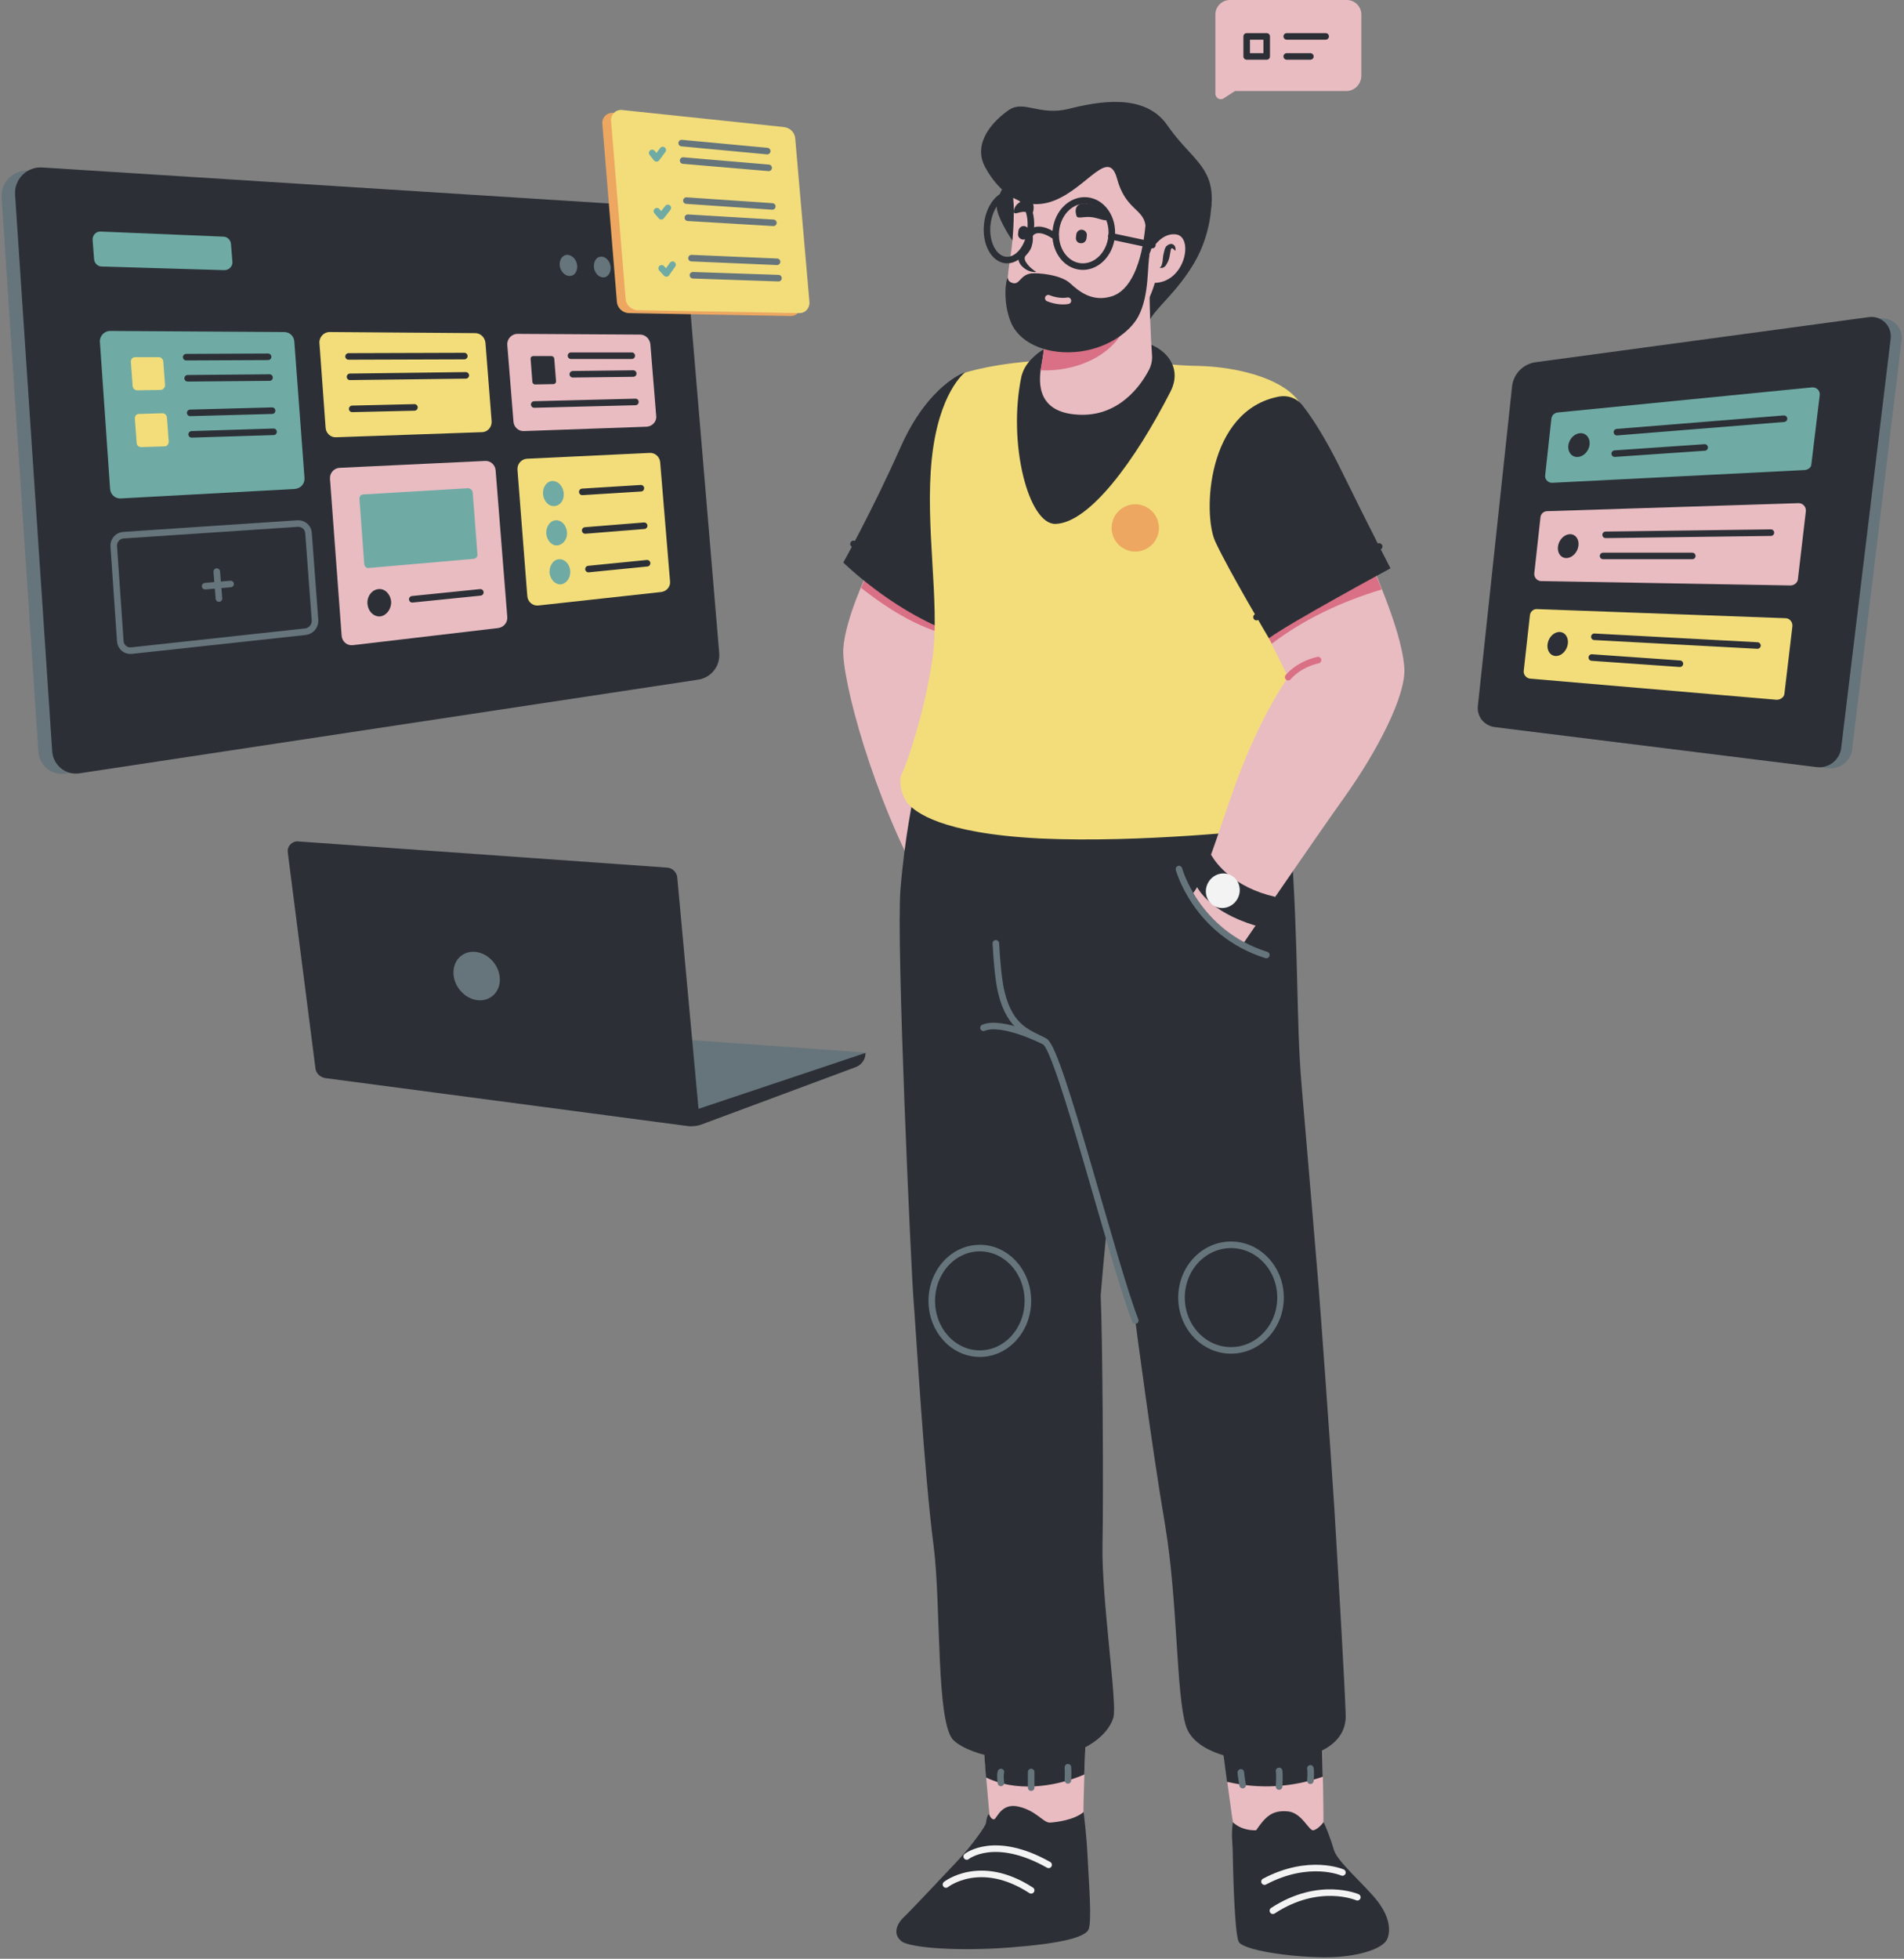 <svg width="523" height="538" viewBox="0 0 523 538" fill="none" xmlns="http://www.w3.org/2000/svg">
<rect x="0" y="0" width="523" height="538" fill="#808080" stroke="none"/>
<g opacity="0.9">
<path d="M192.842 308.7L235.043 293C236.643 292.4 237.743 290.8 237.743 289.1L153.943 283.1L166.842 306.3L188.643 309.2C190.043 309.4 191.542 309.2 192.842 308.7Z" fill="#63737A"/>
<path d="M86.642 293.4L79.043 234.1C78.843 232.4 80.243 231 81.843 231.1L183.243 238.3C184.743 238.4 185.943 239.6 186.043 241.1L192.043 306.4C192.243 308.1 190.743 309.5 189.043 309.3L89.243 296.1C87.843 295.8 86.743 294.7 86.642 293.4Z" fill="#22272E"/>
<path d="M237.743 289.2C237.743 291 236.643 292.5 235.043 293.1L192.842 308.8C191.842 309.2 190.643 309.4 189.543 309.3C187.943 308.1 186.943 306.2 186.943 306.2L237.743 289.2Z" fill="#22272E"/>
<path d="M135.087 273.715C137.753 271.746 138.052 267.63 135.756 264.52C133.459 261.41 129.437 260.485 126.771 262.453C124.106 264.421 123.806 268.538 126.103 271.648C128.399 274.758 132.422 275.683 135.087 273.715Z" fill="#63737A"/>
<path d="M369.842 25H339.243L336.142 27C335.142 27.7 333.842 26.9 333.842 25.7V4C333.842 1.8 335.642 0 337.842 0H369.943C372.143 0 373.943 1.8 373.943 4V20.9C373.843 23.2 372.042 25 369.842 25Z" fill="#F4C2C9"/>
<path d="M353.443 10H364.142" stroke="#22272E" stroke-width="1.8" stroke-miterlimit="10" stroke-linecap="round" stroke-linejoin="round"/>
<path d="M353.443 15.5H359.943" stroke="#22272E" stroke-width="1.8" stroke-miterlimit="10" stroke-linecap="round" stroke-linejoin="round"/>
<path d="M347.943 10H342.443V15.5H347.943V10Z" stroke="#22272E" stroke-width="1.8" stroke-miterlimit="10" stroke-linecap="round" stroke-linejoin="round"/>
<path d="M187.042 186.9L18.043 212.5C14.242 213.1 10.842 210.3 10.543 206.5L0.442 54.3C0.142 50.1 3.643 46.6 7.843 46.9L177.143 57.7C180.343 57.9 182.943 60.4 183.243 63.6L192.942 179.5C193.242 183 190.642 186.3 187.042 186.9Z" fill="#63737A"/>
<path d="M191.643 186.7L21.843 212.4C18.043 213 14.643 210.2 14.342 206.4L4.142 53.5C3.842 49.3 7.342 45.7 11.643 46L181.643 56.8C184.843 57 187.443 59.5 187.743 62.8L197.542 179.2C197.942 182.9 195.343 186.2 191.643 186.7Z" fill="#22272E"/>
<path d="M80.942 134.3L33.142 136.9C31.642 137 30.343 135.8 30.242 134.3L27.442 93.9C27.343 92.3 28.642 90.9 30.242 90.9L78.043 91.2C79.543 91.2 80.743 92.3 80.843 93.8L83.642 131.3C83.743 132.9 82.543 134.2 80.942 134.3Z" fill="#6DAFA7"/>
<path d="M132.343 118.7L92.343 120.1C90.843 120.2 89.543 119 89.442 117.5L87.743 94.2C87.642 92.6 88.942 91.2 90.543 91.2L130.543 91.5C131.943 91.5 133.143 92.6 133.343 94.1L135.043 115.7C135.143 117.3 133.943 118.7 132.343 118.7Z" fill="#FFE779"/>
<path d="M177.643 117.2L143.943 118.4C142.443 118.5 141.143 117.3 141.043 115.8L139.343 94.7C139.243 93.1 140.543 91.7 142.143 91.7L175.843 91.9C177.243 91.9 178.443 93 178.643 94.5L180.243 114.2C180.443 115.7 179.243 117.1 177.643 117.2Z" fill="#F4C2C9"/>
<path d="M83.942 173.5L36.142 178.7C34.542 178.9 33.142 177.7 33.042 176.1L31.242 150C31.142 148.5 32.343 147.1 33.843 147L81.743 143.8C83.243 143.7 84.642 144.8 84.743 146.4L86.543 170.5C86.543 172 85.442 173.3 83.942 173.5Z" stroke="#63737A" stroke-width="1.8" stroke-miterlimit="10" stroke-linecap="round" stroke-linejoin="round"/>
<path d="M136.842 172.5L96.942 177.2C95.343 177.4 93.942 176.2 93.843 174.6L90.642 131.5C90.543 129.9 91.743 128.6 93.243 128.5L133.242 126.6C134.742 126.5 136.042 127.7 136.142 129.2L139.342 169.5C139.442 171 138.342 172.3 136.842 172.5Z" fill="#F4C2C9"/>
<path d="M128.542 134.1L99.843 135.8C99.142 135.8 98.642 136.4 98.743 137.1L100.042 154.9C100.142 155.6 100.642 156.1 101.342 156L130.042 153.5C130.742 153.4 131.242 152.9 131.142 152.2L129.842 135.2C129.742 134.6 129.142 134.1 128.542 134.1Z" fill="#6DAFA7"/>
<path d="M181.642 162.6L147.942 166.3C146.342 166.5 144.942 165.3 144.842 163.7L142.142 129C142.042 127.4 143.242 126.1 144.742 126L178.442 124.4C179.942 124.3 181.242 125.5 181.342 127L184.042 159.6C184.242 161.1 183.142 162.4 181.642 162.6Z" fill="#FFE779"/>
<path d="M59.542 157L60.142 164.4" stroke="#63737A" stroke-width="1.8" stroke-miterlimit="10" stroke-linecap="round" stroke-linejoin="round"/>
<path d="M56.343 161L63.343 160.4" stroke="#63737A" stroke-width="1.8" stroke-miterlimit="10" stroke-linecap="round" stroke-linejoin="round"/>
<path d="M107.443 165.2C107.243 163.2 105.743 161.6 103.943 161.8C102.143 162 100.743 163.8 100.943 165.9C101.143 168 102.743 169.5 104.543 169.3C106.243 169 107.543 167.2 107.443 165.2Z" fill="#22272E"/>
<path d="M113.243 164.6L131.943 162.7" stroke="#22272E" stroke-width="1.8" stroke-miterlimit="10" stroke-linecap="round" stroke-linejoin="round"/>
<path d="M154.843 135.4C154.643 133.5 153.343 132.1 151.743 132.1C150.143 132.2 149.043 133.8 149.143 135.7C149.343 137.6 150.643 139.1 152.243 139C153.943 138.9 155.043 137.3 154.843 135.4Z" fill="#6DAFA7"/>
<path d="M159.943 135.1L176.043 134.1" stroke="#22272E" stroke-width="1.8" stroke-miterlimit="10" stroke-linecap="round" stroke-linejoin="round"/>
<path d="M155.743 146.1C155.543 144.2 154.243 142.8 152.643 142.9C151.043 143 149.942 144.7 150.042 146.6C150.242 148.5 151.643 150 153.143 149.8C154.743 149.6 155.943 148 155.743 146.1Z" fill="#6DAFA7"/>
<path d="M160.742 145.7L176.942 144.4" stroke="#22272E" stroke-width="1.8" stroke-miterlimit="10" stroke-linecap="round" stroke-linejoin="round"/>
<path d="M156.643 156.8C156.443 154.9 155.143 153.5 153.543 153.6C151.943 153.7 150.843 155.4 150.943 157.3C151.143 159.2 152.543 160.6 154.043 160.5C155.643 160.3 156.743 158.7 156.643 156.8Z" fill="#6DAFA7"/>
<path d="M161.643 156.3L177.743 154.7" stroke="#22272E" stroke-width="1.8" stroke-miterlimit="10" stroke-linecap="round" stroke-linejoin="round"/>
<path d="M44.142 107.1L37.642 107.2C37.042 107.2 36.542 106.7 36.443 106.1L35.943 99.3C35.943 98.6 36.443 98.1 37.142 98.1H43.642C44.242 98.1 44.742 98.6 44.843 99.2L45.343 105.9C45.242 106.5 44.742 107.1 44.142 107.1Z" fill="#FFE779"/>
<path d="M51.142 98.1L73.642 98" stroke="#22272E" stroke-width="1.8" stroke-miterlimit="10" stroke-linecap="round" stroke-linejoin="round"/>
<path d="M51.542 103.9L74.043 103.7" stroke="#22272E" stroke-width="1.8" stroke-miterlimit="10" stroke-linecap="round" stroke-linejoin="round"/>
<path d="M152.042 105.5L146.942 105.6C146.642 105.6 146.342 105.3 146.242 105L145.742 98.5C145.742 98.1 146.042 97.8 146.442 97.8H151.542C151.842 97.8 152.142 98.1 152.242 98.4L152.742 104.8C152.742 105.1 152.442 105.5 152.042 105.5Z" fill="#22272E"/>
<path d="M156.842 97.7H173.542" stroke="#22272E" stroke-width="1.8" stroke-miterlimit="10" stroke-linecap="round" stroke-linejoin="round"/>
<path d="M157.342 102.8L173.942 102.6" stroke="#22272E" stroke-width="1.8" stroke-miterlimit="10" stroke-linecap="round" stroke-linejoin="round"/>
<path d="M146.742 111.1L174.542 110.4" stroke="#22272E" stroke-width="1.8" stroke-miterlimit="10" stroke-linecap="round" stroke-linejoin="round"/>
<path d="M45.242 122.6L38.742 122.8C38.142 122.8 37.542 122.3 37.542 121.7L37.042 114.9C37.042 114.2 37.542 113.7 38.142 113.7L44.642 113.5C45.242 113.5 45.742 114 45.843 114.6L46.343 121.3C46.343 122 45.843 122.6 45.242 122.6Z" fill="#FFE779"/>
<path d="M52.242 113.4L74.743 112.8" stroke="#22272E" stroke-width="1.8" stroke-miterlimit="10" stroke-linecap="round" stroke-linejoin="round"/>
<path d="M52.642 119.3L75.142 118.6" stroke="#22272E" stroke-width="1.8" stroke-miterlimit="10" stroke-linecap="round" stroke-linejoin="round"/>
<path d="M61.642 74.2L27.942 73.2C26.843 73.2 25.942 72.3 25.843 71.2L25.442 65.9C25.343 64.6 26.442 63.5 27.642 63.6L61.343 65C62.443 65 63.343 65.9 63.443 67L63.843 71.9C63.943 73.1 62.943 74.2 61.642 74.2Z" fill="#6DAFA7"/>
<path d="M95.743 97.9L127.542 97.8" stroke="#22272E" stroke-width="1.8" stroke-miterlimit="10" stroke-linecap="round" stroke-linejoin="round"/>
<path d="M96.142 103.5L127.943 103.1" stroke="#22272E" stroke-width="1.8" stroke-miterlimit="10" stroke-linecap="round" stroke-linejoin="round"/>
<path d="M96.743 112.3L113.842 111.9" stroke="#22272E" stroke-width="1.8" stroke-miterlimit="10" stroke-linecap="round" stroke-linejoin="round"/>
<path d="M176.642 73.7C176.542 72.2 175.442 70.9 174.142 70.8C172.942 70.7 171.942 72 172.142 73.5C172.242 75.1 173.342 76.4 174.642 76.4C175.842 76.5 176.742 75.2 176.642 73.7Z" fill="#63737A"/>
<path d="M167.743 73.4C167.643 71.8 166.443 70.5 165.243 70.5C163.943 70.4 163.043 71.7 163.143 73.3C163.243 74.9 164.443 76.2 165.743 76.2C166.943 76.2 167.843 74.9 167.743 73.4Z" fill="#63737A"/>
<path d="M158.542 73C158.442 71.4 157.242 70.1 155.942 70C154.642 69.9 153.642 71.2 153.742 72.8C153.842 74.4 155.042 75.7 156.342 75.8C157.742 75.9 158.642 74.6 158.542 73Z" fill="#63737A"/>
<path d="M217.243 86.8L172.842 86C171.042 86 169.542 84.6 169.442 82.8L165.442 33.9C165.342 32.2 166.742 30.9 168.342 31L212.942 35.7C214.642 35.9 215.942 37.2 216.042 38.9L219.942 83.8C220.042 85.5 218.843 86.8 217.243 86.8Z" fill="#F8AB5D"/>
<path d="M219.643 86L175.243 85.2C173.443 85.2 171.942 83.8 171.842 82L167.842 33.1C167.742 31.4 169.143 30.1 170.743 30.2L215.342 34.9C217.042 35.1 218.342 36.4 218.442 38.1L222.342 83C222.442 84.7 221.143 86 219.643 86Z" fill="#FFE779"/>
<path d="M187.242 39.3L210.742 41.5" stroke="#63737A" stroke-width="1.8" stroke-miterlimit="10" stroke-linecap="round" stroke-linejoin="round"/>
<path d="M187.642 44.1L211.142 46.1" stroke="#63737A" stroke-width="1.8" stroke-miterlimit="10" stroke-linecap="round" stroke-linejoin="round"/>
<path d="M188.542 55.1L212.142 56.7" stroke="#63737A" stroke-width="1.8" stroke-miterlimit="10" stroke-linecap="round" stroke-linejoin="round"/>
<path d="M188.942 59.8L212.442 61.2" stroke="#63737A" stroke-width="1.8" stroke-miterlimit="10" stroke-linecap="round" stroke-linejoin="round"/>
<path d="M189.942 70.9L213.442 71.9" stroke="#63737A" stroke-width="1.8" stroke-miterlimit="10" stroke-linecap="round" stroke-linejoin="round"/>
<path d="M190.342 75.6L213.842 76.4" stroke="#63737A" stroke-width="1.8" stroke-miterlimit="10" stroke-linecap="round" stroke-linejoin="round"/>
<path d="M179.142 42L180.342 43.5L182.042 41.2" stroke="#6DAFA7" stroke-width="1.8" stroke-miterlimit="10" stroke-linecap="round" stroke-linejoin="round"/>
<path d="M180.442 58L181.642 59.4L183.442 57.1" stroke="#6DAFA7" stroke-width="1.8" stroke-miterlimit="10" stroke-linecap="round" stroke-linejoin="round"/>
<path d="M181.742 73.7L183.042 75.1L184.742 72.7" stroke="#6DAFA7" stroke-width="1.8" stroke-miterlimit="10" stroke-linecap="round" stroke-linejoin="round"/>
<path d="M238.342 157.1C238.342 157.1 232.142 170 231.642 178.2C231.142 186.4 239.842 219.3 254.042 244.4C254.042 244.4 267.442 240 267.442 235.9C267.442 231.8 259.542 183.3 260.042 181.9C260.542 180.5 266.042 170.2 266.042 165.8C266.042 161.5 240.442 152.3 238.342 157.1Z" fill="#F4C2C9"/>
<path d="M266.042 165.8C266.042 161.4 240.542 152.3 238.442 157.1C238.442 157.1 237.642 158.9 236.542 161.5C244.642 167.8 253.342 173.2 263.242 175C264.642 171.8 266.042 168 266.042 165.8Z" fill="#E26E85"/>
<path d="M264.942 102.3C264.942 102.3 254.942 105.7 247.342 122.9C239.642 140.2 231.642 154.5 231.642 154.5C231.642 154.5 244.142 166.9 260.142 173.2C276.142 179.7 276.742 103.9 264.942 102.3Z" fill="#22272E"/>
<path d="M234.442 149.4C234.442 149.4 251.542 163.4 267.442 169.5" stroke="#22272E" stroke-width="1.8" stroke-miterlimit="10" stroke-linecap="round" stroke-linejoin="round"/>
<path d="M298.342 475.3C298.342 475.3 297.442 496.3 297.642 498.3C297.842 500.4 290.643 504.6 281.743 504.3C272.943 504 272.042 501.4 272.042 501.4C272.042 501.4 270.042 478.7 269.842 475.5C269.642 472.3 296.542 471 298.342 475.3Z" fill="#F4C2C9"/>
<path d="M297.842 487.4C298.042 481.4 298.342 475.3 298.342 475.3C296.542 471 269.642 472.3 269.842 475.5C269.942 477 270.442 482.6 270.842 488.2C278.742 492.1 289.142 491.1 297.842 487.4Z" fill="#22272E"/>
<path d="M297.642 497.7C297.642 497.7 298.443 503.6 298.743 510C299.043 516.5 300.043 528.1 298.943 530.1C297.743 532.1 291.743 533.8 277.443 534.9C263.143 536 249.942 535 247.642 533.2C245.342 531.4 246.043 528.7 248.243 526.6C250.443 524.5 259.143 515.2 262.743 511.4C267.443 506.4 270.842 501.3 270.842 500.7C271.142 498.3 271.642 498.3 271.642 498.3C271.642 498.3 272.242 499.8 273.042 499.7C273.842 499.6 274.943 495.1 279.743 496.2C284.643 497.3 286.542 500.6 288.342 500.6C290.142 500.5 295.042 499.9 297.642 497.7Z" fill="#22272E"/>
<path d="M335.842 479.5C335.842 479.5 338.542 501.1 339.042 502.4C339.542 503.7 344.542 507.3 352.342 506.9C360.142 506.5 363.143 504.2 363.443 503.7C363.743 503.2 363.242 478.5 363.042 476.9C362.842 475.3 337.642 475.7 335.842 479.5Z" fill="#F4C2C9"/>
<path d="M363.342 488C363.242 482.5 363.043 477.4 362.943 476.7C362.643 475.1 337.642 475.6 335.742 479.4C335.742 479.4 336.342 484.2 337.042 489.4C346.042 491.5 355.042 490.9 363.342 488Z" fill="#22272E"/>
<path d="M338.642 500.5C338.442 502.1 338.342 503.6 338.442 505.2C338.542 506.5 338.642 508.3 338.642 510.5C338.742 515.1 339.142 531 340.242 533.3C341.342 535.6 353.942 537.5 363.442 537.6C372.942 537.7 379.942 535.2 381.042 532.6C382.142 530 381.542 526.2 378.242 522C374.942 517.8 367.342 511.3 366.442 508.2C365.542 505.1 364.142 501.5 363.542 500.5C363.542 500.5 362.242 502.3 360.842 502.7C359.542 503.1 357.642 497.7 353.542 497.5C349.442 497.2 347.642 498.9 345.042 502.7C344.942 502.7 341.342 503 338.642 500.5Z" fill="#22272E"/>
<path d="M250.942 218.7C250.942 218.7 248.542 229.6 247.342 244.3C246.142 259 250.342 350.1 250.942 357.2C251.542 364.3 253.842 404.8 256.442 424.5C258.542 440.7 257.042 473.4 261.942 478C266.842 482.6 281.842 485.1 291.142 482.6C300.442 480.1 304.742 475.5 305.842 471.7C306.942 467.9 302.542 439 302.842 424.3C303.142 409.6 302.842 366.2 302.342 355.9C302.342 355.9 306.442 303.3 311.342 291.3C316.242 279.3 323.342 235.1 309.742 222.3C295.942 209.5 252.142 216.6 250.942 218.7Z" fill="#22272E"/>
<path d="M272.842 224.5C272.842 224.5 272.742 244.3 273.542 259.1C273.842 264.7 274.342 269.6 275.042 272.5C277.542 282.9 282.942 283.7 287.042 286.1C291.142 288.6 305.842 347.4 311.842 362.7C311.842 362.7 316.442 397.9 320.042 418.9C323.542 439.9 323.042 465.3 325.742 474C328.442 482.7 344.242 484.4 351.942 483.7C359.642 483 369.942 480 369.642 471C369.342 462 367.842 436.4 366.542 414.6C365.142 392.8 362.742 360.3 362.142 352.7C362.142 352.7 359.142 316.7 357.542 298.2C355.942 279.7 356.842 260.8 354.442 228.9C351.842 196.9 272.742 206.7 272.842 224.5Z" fill="#22272E"/>
<path d="M273.542 259.1C273.842 264.7 274.342 269.6 275.042 272.5C277.542 282.9 282.942 283.7 287.042 286.1C291.142 288.6 305.842 347.4 311.842 362.7" stroke="#63737A" stroke-width="1.8" stroke-miterlimit="10" stroke-linecap="round" stroke-linejoin="round"/>
<path d="M287.042 286.1C287.042 286.1 275.342 280.1 270.142 282.3" stroke="#63737A" stroke-width="1.8" stroke-miterlimit="10" stroke-linecap="round" stroke-linejoin="round"/>
<path d="M269.142 371.8C276.433 371.8 282.342 365.308 282.342 357.3C282.342 349.292 276.433 342.8 269.142 342.8C261.852 342.8 255.942 349.292 255.942 357.3C255.942 365.308 261.852 371.8 269.142 371.8Z" stroke="#63737A" stroke-width="1.8" stroke-miterlimit="10" stroke-linecap="round" stroke-linejoin="round"/>
<path d="M338.142 370.9C345.654 370.9 351.742 364.408 351.742 356.4C351.742 348.392 345.654 341.9 338.142 341.9C330.631 341.9 324.542 348.392 324.542 356.4C324.542 364.408 330.631 370.9 338.142 370.9Z" stroke="#63737A" stroke-width="1.8" stroke-miterlimit="10" stroke-linecap="round" stroke-linejoin="round"/>
<path d="M274.942 489.7C274.942 489.7 274.642 487.6 274.942 486.7" stroke="#63737A" stroke-width="1.8" stroke-miterlimit="10" stroke-linecap="round" stroke-linejoin="round"/>
<path d="M283.242 491C283.242 491 283.242 487.1 283.242 486.7" stroke="#63737A" stroke-width="1.8" stroke-miterlimit="10" stroke-linecap="round" stroke-linejoin="round"/>
<path d="M293.342 489C293.342 489 293.442 486.5 293.342 485.4" stroke="#63737A" stroke-width="1.8" stroke-miterlimit="10" stroke-linecap="round" stroke-linejoin="round"/>
<path d="M341.342 490.3C341.342 490.3 340.842 487.6 340.842 486.8" stroke="#63737A" stroke-width="1.8" stroke-miterlimit="10" stroke-linecap="round" stroke-linejoin="round"/>
<path d="M351.342 490.7C351.342 490.7 351.542 487.3 351.342 486.4" stroke="#63737A" stroke-width="1.8" stroke-miterlimit="10" stroke-linecap="round" stroke-linejoin="round"/>
<path d="M359.943 489.1C359.943 489.1 360.143 486.8 359.943 485.7" stroke="#63737A" stroke-width="1.8" stroke-miterlimit="10" stroke-linecap="round" stroke-linejoin="round"/>
<path d="M265.542 509.9C265.542 509.9 273.142 503.8 288.042 512.2" stroke="white" stroke-width="1.8" stroke-miterlimit="10" stroke-linecap="round" stroke-linejoin="round"/>
<path d="M259.842 517.6C259.842 517.6 269.242 510.1 283.242 519.2" stroke="white" stroke-width="1.8" stroke-miterlimit="10" stroke-linecap="round" stroke-linejoin="round"/>
<path d="M368.742 514.3C368.742 514.3 359.642 510.3 347.342 516.8" stroke="white" stroke-width="1.8" stroke-miterlimit="10" stroke-linecap="round" stroke-linejoin="round"/>
<path d="M372.842 521.1C372.842 521.1 362.342 516.5 349.642 524.8" stroke="white" stroke-width="1.8" stroke-miterlimit="10" stroke-linecap="round" stroke-linejoin="round"/>
<path d="M313.342 98.8C313.342 98.8 318.343 100.3 328.943 100.5C339.543 100.7 351.642 103.8 356.342 109.7C361.042 115.6 362.542 159.1 361.842 178.8C361.142 198.4 347.042 227.8 347.042 227.8C347.042 227.8 313.342 231.6 285.742 230.3C258.142 228.9 251.542 222.9 249.642 221C247.742 219.1 246.642 214.5 247.742 212.5C248.842 210.6 254.242 195 256.242 180.1C258.142 165.1 254.042 144.4 255.942 126.1C257.842 107.8 264.942 102.4 264.942 102.4C264.942 102.4 273.842 99.4 289.242 98.9C304.542 98.2 313.342 98.8 313.342 98.8Z" fill="#FFE779"/>
<path d="M311.842 151.5C315.432 151.5 318.342 148.59 318.342 145C318.342 141.41 315.432 138.5 311.842 138.5C308.253 138.5 305.342 141.41 305.342 145C305.342 148.59 308.253 151.5 311.842 151.5Z" fill="#F8AB5D"/>
<path d="M290.042 95C287.342 95.1 285.242 96.7 283.342 98.6C282.142 99.8 281.042 101.4 280.542 103.5C276.742 121.9 282.542 144.1 289.942 143.9C299.242 143.6 311.742 126.7 321.542 107.5C325.542 99.6 317.842 94.1 313.342 94.1C309.842 94 295.642 94.7 290.042 95Z" fill="#22272E"/>
<path d="M332.743 56.1C332.743 56.1 332.742 64.2 328.042 72.2C323.342 80.2 317.643 84.4 315.743 88C313.843 91.6 314.343 82.2 315.743 77.7C317.143 73.3 325.443 49.2 332.743 56.1Z" fill="#22272E"/>
<path d="M287.942 86.5C287.942 86.5 286.842 96.2 286.142 99.9C285.442 103.6 283.842 113.3 296.242 113.9C307.342 114.5 313.342 105.9 315.542 101.7C316.242 100.4 316.542 99 316.442 97.6C316.142 93.2 315.542 82.4 315.842 73.6C316.242 62.4 287.942 78.6 287.942 86.5Z" fill="#F4C2C9"/>
<path d="M309.943 87.2C304.043 91.9 295.342 94.1 287.142 92.9C286.842 95.5 286.442 98.3 286.142 99.9C286.042 100.4 285.942 101 285.842 101.7C295.942 102.2 307.443 97.2 309.943 87.2Z" fill="#E26E85"/>
<path d="M276.142 50.5C276.142 50.5 273.442 54.4 273.842 57.4C274.242 60.4 279.942 70.5 282.842 70.2C285.742 69.9 288.742 57.5 285.342 53.4C281.842 49.3 277.242 48.6 276.142 50.5Z" fill="#22272E"/>
<path d="M278.443 56.2C278.443 56.2 278.743 63.2 277.443 71.2C276.143 79.2 275.242 91.2 287.142 94.5C299.042 97.8 313.043 93.3 317.443 76.9C321.843 60.5 325.042 43.9 309.842 39.1C294.642 34.3 276.643 40.5 278.443 56.2Z" fill="#F4C2C9"/>
<path d="M283.542 64.2C283.842 65.3 283.742 66.6 283.342 67.8C283.142 68.4 282.842 68.9 282.442 69.4C282.242 69.7 282.042 69.9 281.842 70.1C281.742 70.2 281.642 70.4 281.542 70.5C281.442 70.8 281.442 71.1 281.542 71.4C281.642 71.8 281.942 72.2 282.242 72.6C282.842 73.4 283.742 74.1 284.642 74.7C283.442 74.8 282.242 74.4 281.242 73.6C280.742 73.2 280.242 72.7 279.942 72C279.642 71.3 279.542 70.4 279.942 69.7C280.142 69.3 280.342 69 280.642 68.8C280.842 68.6 281.042 68.5 281.142 68.3C281.442 67.9 281.842 67.5 282.042 67.1C282.642 66.2 283.142 65.3 283.542 64.2Z" fill="#22272E"/>
<path d="M316.842 68.8C316.842 68.8 315.342 66.5 314.642 61.9C314.042 57.3 309.142 57.6 306.842 49.1C304.542 40.6 298.942 51.1 290.042 54.9C281.142 58.7 274.142 52.6 270.542 45.8C267.042 39.1 273.042 33 277.142 30.2C281.242 27.4 285.542 31.9 293.542 29.9C301.542 27.9 314.442 25.4 320.642 34.4C326.842 43.4 333.242 45.6 332.842 55.4C332.342 65.2 320.942 76.1 320.242 76.2C319.442 76.4 316.842 68.8 316.842 68.8Z" fill="#22272E"/>
<path d="M295.742 59.4C295.442 58.6 295.142 57.1 296.242 56.3C297.342 55.5 299.842 55.8 302.242 57.3C304.342 58.6 304.942 60.7 303.542 60.5C302.142 60.3 301.042 59.7 299.342 59.6C297.542 59.5 296.042 60.1 295.742 59.4Z" fill="#22272E"/>
<path d="M283.742 58.3C283.942 57.6 284.142 56.3 283.442 55.4C282.842 54.6 281.242 54.7 279.742 55.8C278.442 56.8 278.042 58.7 278.942 58.6C279.842 58.5 280.442 58.1 281.542 58.2C282.642 58.3 283.542 58.9 283.742 58.3Z" fill="#22272E"/>
<path d="M276.842 76.3C276.842 76.3 276.743 77.5 278.443 77.8C280.143 78 280.342 75.5 283.242 75.1C285.042 74.9 291.343 75.4 293.943 77.8C296.543 80.2 300.142 83 305.342 81.4C310.542 79.8 313.642 72.5 314.642 61.9C315.542 52.2 319.142 61.6 319.142 63.9C319.142 65.5 317.642 63.2 315.842 69.7C315.042 72.6 315.842 80.8 312.742 86.8C310.342 91.4 303.642 96.1 295.142 96.7C286.642 97.3 279.642 93.8 277.542 88.2C275.442 82.8 276.242 76.7 276.842 76.3Z" fill="#22272E"/>
<path d="M280.942 65.8C281.742 65.9 282.442 65.3 282.542 64.5L282.642 63.7C282.742 62.9 282.142 62.2 281.342 62.1C280.542 62 279.842 62.6 279.742 63.4L279.642 64.2C279.542 65 280.142 65.7 280.942 65.8Z" fill="#22272E"/>
<path d="M296.842 66.8C297.642 66.9 298.342 66.3 298.442 65.5L298.542 64.7C298.642 63.9 298.042 63.2 297.242 63.1C296.442 63 295.742 63.6 295.642 64.4L295.542 65.2C295.442 66.1 296.042 66.8 296.842 66.8Z" fill="#22272E"/>
<path d="M315.742 69.7C315.742 69.7 318.442 63.7 323.142 64.4C327.942 65.2 325.542 77.8 316.842 77.7" fill="#F4C2C9"/>
<path d="M322.842 68.9C322.542 68.6 322.242 68.3 322.042 68.2C321.742 68.1 321.842 68.3 321.642 68.4C321.642 68.5 321.442 69.3 321.342 70C321.242 70.7 321.042 71.5 320.642 72.2C320.442 72.6 320.242 73 319.842 73.3C319.442 73.6 318.942 73.7 318.542 73.5C318.942 73.3 319.042 73 319.142 72.7C319.242 72.4 319.242 72.1 319.342 71.8C319.442 71.1 319.442 70.4 319.642 69.6C319.742 69.2 319.843 68.8 319.943 68.4C320.043 68.2 320.142 68 320.242 67.8C320.342 67.7 320.342 67.6 320.542 67.5C320.642 67.4 320.843 67.3 320.943 67.2C321.143 67.1 321.442 67 321.842 67C322.242 67.1 322.442 67.3 322.642 67.5C322.942 68 322.942 68.5 322.842 68.9Z" fill="#22272E"/>
<path d="M287.943 81.9C287.943 81.9 290.642 83.1 293.342 82.6" stroke="#F4C2C9" stroke-width="1.8" stroke-miterlimit="10" stroke-linecap="round" stroke-linejoin="round"/>
<path d="M283.115 62.925C283.593 57.922 281.306 53.61 278.007 53.295C274.708 52.981 271.647 56.781 271.169 61.784C270.692 66.787 272.979 71.099 276.278 71.414C279.576 71.728 282.638 67.928 283.115 62.925Z" stroke="#22272E" stroke-width="1.8" stroke-miterlimit="10" stroke-linecap="round" stroke-linejoin="round"/>
<path d="M305.353 64.872C305.831 59.869 302.786 55.486 298.553 55.081C294.319 54.677 290.5 58.406 290.022 63.409C289.545 68.412 292.589 72.796 296.823 73.2C301.056 73.604 304.875 69.876 305.353 64.872Z" stroke="#22272E" stroke-width="1.8" stroke-miterlimit="10" stroke-linecap="round" stroke-linejoin="round"/>
<path d="M282.842 64.4C282.842 64.4 284.543 61.2 289.943 65" stroke="#22272E" stroke-width="1.8" stroke-miterlimit="10" stroke-linecap="round" stroke-linejoin="round"/>
<path d="M305.242 64.9L316.542 67.3" stroke="#22272E" stroke-width="1.8" stroke-miterlimit="10" stroke-linecap="round" stroke-linejoin="round"/>
<path d="M348.542 175.3L353.842 186C353.842 186 348.242 193.6 342.242 208C336.242 222.4 331.842 240.2 327.742 245.3C327.742 245.3 331.742 254.9 341.542 259.1C341.542 259.1 360.642 231.1 369.342 218.9C378.042 206.7 386.342 191.1 385.742 183.3C384.842 171.8 376.142 154.8 375.342 150.2C374.542 145.6 348.742 162 348.542 175.3Z" fill="#F4C2C9"/>
<path d="M375.242 150.2C374.542 145.7 348.742 162 348.542 175.3L349.342 176.8C358.442 169.9 368.642 165.2 379.542 161.9C377.442 156.7 375.542 152.2 375.242 150.2Z" fill="#E26E85"/>
<path d="M332.742 234.9C334.142 237.3 338.942 243.7 350.142 246.3C350.542 246.4 350.642 246.8 350.442 247.1L345.342 254C345.242 254.2 344.942 254.2 344.742 254.2C332.242 250.4 328.942 244.1 328.442 242.9C328.342 242.8 328.342 242.6 328.442 242.5L331.842 235C332.042 234.5 332.542 234.5 332.742 234.9Z" fill="#22272E"/>
<path d="M339.816 247.039C341.194 244.774 340.551 241.867 338.38 240.547C336.21 239.227 333.333 239.993 331.956 242.258C330.578 244.523 331.221 247.429 333.392 248.75C335.563 250.07 338.439 249.304 339.816 247.039Z" fill="white"/>
<path d="M351.443 108.9C353.843 108.5 356.242 109.4 357.742 111.3C360.042 114.2 363.842 119.8 368.542 129.4C376.442 145.5 381.943 156.1 381.943 156.1C381.943 156.1 354.542 170.9 348.542 175.3C348.542 175.3 337.442 156.6 333.842 148.8C330.342 141.4 331.343 112.6 351.443 108.9Z" fill="#22272E"/>
<path d="M345.142 169.5C345.142 169.5 360.142 158.3 378.842 150.1" stroke="#22272E" stroke-width="1.8" stroke-miterlimit="10" stroke-linecap="round" stroke-linejoin="round"/>
<path d="M323.842 238.7C323.842 238.7 328.542 256.2 347.842 262.3" stroke="#63737A" stroke-width="1.8" stroke-miterlimit="10" stroke-linecap="round" stroke-linejoin="round"/>
<path d="M353.842 186C353.842 186 356.442 182.6 362.042 181.3" stroke="#E26E85" stroke-width="1.8" stroke-miterlimit="10" stroke-linecap="round" stroke-linejoin="round"/>
<path d="M502.043 211L413.543 200.1C410.643 199.7 408.643 197.2 408.943 194.3L418.343 106.5C418.743 103.1 421.343 100.4 424.743 99.9L516.343 87.5C519.743 87 522.743 89.9 522.343 93.4L508.743 205.9C508.343 209.1 505.343 211.4 502.043 211Z" fill="#63737A"/>
<path d="M499.043 210.7L410.543 199.7C407.643 199.3 405.643 196.8 405.943 193.9L415.343 106.1C415.743 102.7 418.343 100 421.743 99.5L513.343 87.1C516.743 86.6 519.743 89.5 519.343 93L505.743 205.5C505.343 208.7 502.343 211.1 499.043 210.7Z" fill="#22272E"/>
<path d="M495.743 129.1L426.443 132.6C425.243 132.7 424.243 131.6 424.443 130.5L426.142 115C426.242 114.1 426.942 113.4 427.842 113.3L497.743 106.4C498.943 106.3 500.042 107.3 499.842 108.6L497.542 127.6C497.542 128.3 496.743 129 495.743 129.1Z" fill="#6DAFA7"/>
<path d="M444.142 118.7L490.043 115" stroke="#22272E" stroke-width="1.8" stroke-miterlimit="10" stroke-linecap="round" stroke-linejoin="round"/>
<path d="M443.543 124.6L468.243 122.9" stroke="#22272E" stroke-width="1.8" stroke-miterlimit="10" stroke-linecap="round" stroke-linejoin="round"/>
<path d="M436.18 123.575C437.072 121.923 436.691 119.988 435.33 119.254C433.969 118.52 432.143 119.264 431.252 120.917C430.36 122.569 430.741 124.504 432.102 125.238C433.463 125.972 435.289 125.228 436.18 123.575Z" fill="#22272E"/>
<path d="M491.842 160.8L423.342 159.6C422.242 159.6 421.343 158.6 421.443 157.5L423.142 142.1C423.242 141.1 424.042 140.4 425.042 140.4L494.042 138.2C495.242 138.2 496.142 139.2 496.042 140.4L493.842 159.2C493.742 160 492.842 160.8 491.842 160.8Z" fill="#F4C2C9"/>
<path d="M441.043 146.9L486.443 146.3" stroke="#22272E" stroke-width="1.8" stroke-miterlimit="10" stroke-linecap="round" stroke-linejoin="round"/>
<path d="M440.342 152.7H464.842" stroke="#22272E" stroke-width="1.8" stroke-miterlimit="10" stroke-linecap="round" stroke-linejoin="round"/>
<path d="M433.194 151.175C434.011 149.484 433.585 147.587 432.242 146.939C430.899 146.29 429.149 147.135 428.332 148.826C427.515 150.516 427.941 152.413 429.284 153.061C430.627 153.71 432.377 152.865 433.194 151.175Z" fill="#22272E"/>
<path d="M488.043 192.2L420.343 186.4C419.243 186.3 418.443 185.3 418.543 184.3L420.243 169C420.343 168 421.243 167.2 422.243 167.3L490.443 169.8C491.543 169.8 492.443 170.8 492.343 172L490.143 190.6C490.043 191.5 489.043 192.2 488.043 192.2Z" fill="#FFE779"/>
<path d="M437.943 174.9L482.743 177.3" stroke="#22272E" stroke-width="1.8" stroke-miterlimit="10" stroke-linecap="round" stroke-linejoin="round"/>
<path d="M437.243 180.6L461.443 182.3" stroke="#22272E" stroke-width="1.8" stroke-miterlimit="10" stroke-linecap="round" stroke-linejoin="round"/>
<path d="M430.357 177.945C431.097 176.219 430.585 174.344 429.214 173.756C427.844 173.169 426.133 174.092 425.394 175.818C424.654 177.544 425.166 179.42 426.537 180.007C427.907 180.594 429.618 179.671 430.357 177.945Z" fill="#22272E"/>
</g>
</svg>
